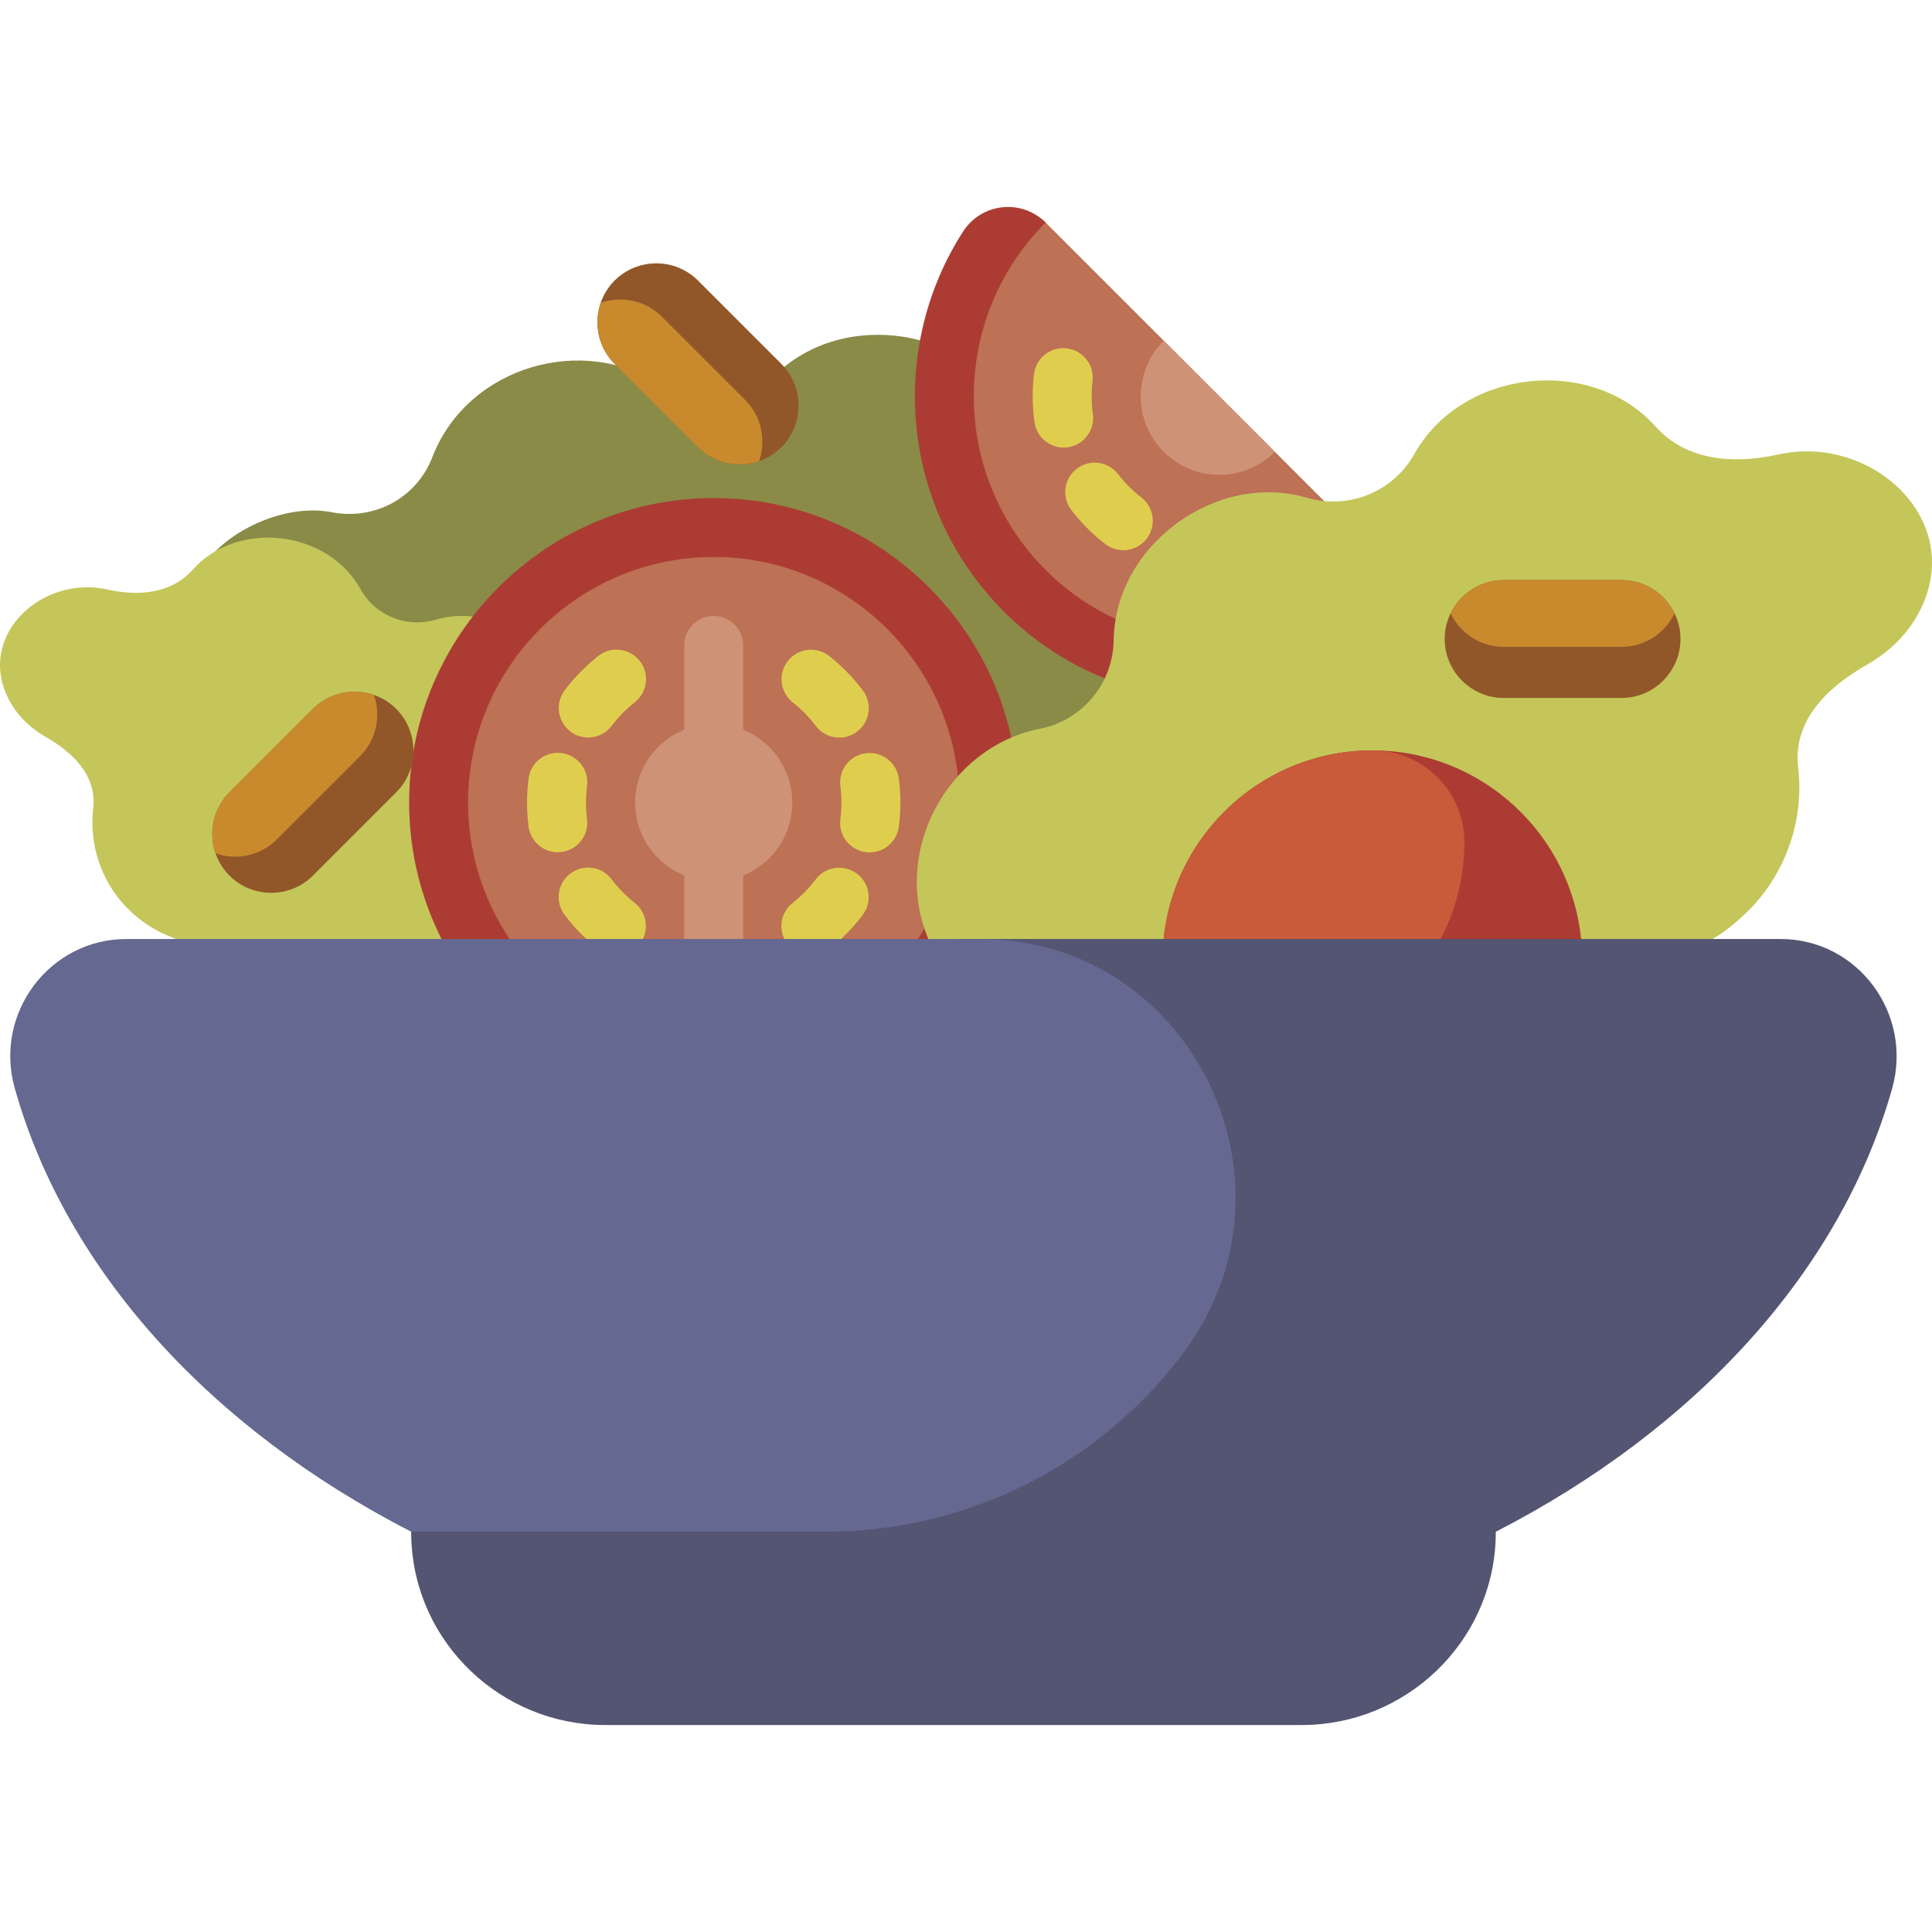 <?xml version="1.0" encoding="iso-8859-1"?>
<!-- Generator: Adobe Illustrator 19.0.0, SVG Export Plug-In . SVG Version: 6.00 Build 0)  -->
<svg version="1.1" id="Capa_1" xmlns="http://www.w3.org/2000/svg" xmlns:xlink="http://www.w3.org/1999/xlink" x="0px" y="0px"
	 viewBox="0 0 512 512" style="enable-background:new 0 0 512 512;" xml:space="preserve">
<path style="fill:#8A8B47;" d="M296.73,120.772c-11.358,3.167-22.921-2.118-28.263-11.847c-11.979-22.06-44.912-27.281-63.053-9.518
	c-8.863,8.466-21.727,8.598-30.387,2.626c-20.297-13.619-51.068-5.134-60.457,19.124c-4.146,10.764-15.224,16.721-26.477,14.62
	c-11.43-2.301-25.232,3.72-31.955,11.365l138.868,138.87c8.894,0.738,17.942,1.303,27.102,1.695l124.998-127.083
	C348.397,135.308,321.618,113.714,296.73,120.772z"/>
<path style="fill:#BD7155;" d="M271.577,156.56c26.553,26.553,68.49,28.342,97.115,5.368c3.367-2.703,3.597-7.756,0.545-10.81
	L277.017,58.9c-3.053-3.053-8.107-2.822-10.81,0.545C243.236,88.071,245.025,130.008,271.577,156.56z"/>
<g>
	<path style="fill:#DFCE4E;" d="M274.022,99.156c-0.5,4.226-0.456,8.506,0.13,12.72c0.595,4.272,4.541,7.254,8.813,6.659
		c1.75-0.244,3.283-1.049,4.442-2.209c1.673-1.673,2.568-4.082,2.217-6.605c-0.402-2.892-0.433-5.829-0.09-8.731
		c0.507-4.285-2.556-8.168-6.839-8.674C278.412,91.809,274.528,94.872,274.022,99.156z"/>
	<path style="fill:#DFCE4E;" d="M302.462,131.82c-1.141-0.881-2.24-1.849-3.268-2.876c-1.035-1.035-2.01-2.143-2.898-3.296
		c-2.633-3.417-7.538-4.052-10.955-1.418c-3.418,2.629-4.052,7.538-1.419,10.955c1.296,1.681,2.717,3.298,4.225,4.806
		c1.497,1.497,3.1,2.907,4.766,4.194c3.144,2.429,7.554,2.086,10.292-0.652c0.234-0.234,0.457-0.487,0.666-0.756
		C306.506,139.361,305.876,134.457,302.462,131.82z"/>
</g>
<path style="fill:#AC3C33;" d="M277.101,151.037c-25.38-25.38-25.38-66.676,0-92.054c-6.376-6.376-16.999-5.208-21.876,2.375
	c-20.092,31.24-16.482,73.415,10.829,100.726s69.485,30.922,100.726,10.829c7.583-4.877,8.751-15.5,2.376-21.876
	C343.776,176.416,302.479,176.416,277.101,151.037z"/>
<path style="fill:#CE9276;" d="M308.399,119.738c8.134,8.134,21.323,8.135,29.457,0l-29.457-29.457
	C300.264,98.416,300.264,111.604,308.399,119.738z"/>
<path style="fill:#C4C65A;" d="M190.897,266.833c-6.576-4.53-9.097-12.962-5.839-20.342c7.323-16.654-3.652-36.085-20.355-39.39
	c-7.206-1.33-13.476-7.763-13.672-16.341c-0.187-17.772-18.976-31.488-35.737-26.498c-7.422,2.171-15.718-0.935-19.752-8.126
	c-8.781-15.813-32.601-18.379-44.433-5.212c-5.625,6.423-14.323,7.14-22.652,5.308c-16.909-3.843-33.948,11.441-26.775,27.77
	c2.065,4.818,5.919,8.701,10.199,11.136c7.566,4.335,13.84,10.464,12.809,19.207c-1.079,9.356,2.052,19.029,8.73,26.017
	c5.889,5.961,10.673,7.422,14.4,8.965c-2.576-1.484-4.871-2.921-6.878-4.291c2.007,1.37,4.302,2.807,6.878,4.291
	c1.5,0.621,2.827,1.258,3.987,2.205c8.674,4.61,20.178,9.586,35.319,14.468c32.529,10.489,72.509,17.546,115.764,20.615
	C201.691,278.5,197.229,271.066,190.897,266.833z"/>
<path style="fill:#BD7155;" d="M189.141,139.796c-40.264,0-72.904,32.64-72.904,72.904c0,14.26,4.11,27.553,11.188,38.79
	c34.257,7.095,73.37,11.166,114.193,11.79c12.639-13.11,20.428-30.931,20.428-50.579
	C262.045,172.436,229.404,139.796,189.141,139.796z"/>
<g>
	<path style="fill:#DFCE4E;" d="M158.557,173.836c-3.342,2.635-6.336,5.692-8.902,9.087c-2.601,3.442-1.918,8.34,1.523,10.941
		c1.41,1.064,3.063,1.58,4.703,1.58c2.365,0,4.702-1.071,6.238-3.103c1.76-2.33,3.816-4.428,6.11-6.236
		c3.388-2.67,3.969-7.583,1.298-10.97C166.856,171.746,161.944,171.166,158.557,173.836z"/>
	<path style="fill:#DFCE4E;" d="M168.199,239.271c-2.291-1.81-4.344-3.91-6.102-6.243c-2.596-3.444-7.494-4.132-10.94-1.535
		c-3.444,2.597-4.132,7.494-1.535,10.94c2.562,3.398,5.554,6.459,8.893,9.096c1.433,1.132,3.141,1.682,4.837,1.682
		c2.308,0,4.593-1.019,6.134-2.97C172.161,246.857,171.585,241.944,168.199,239.271z"/>
	<path style="fill:#DFCE4E;" d="M155.57,217.043c-0.184-1.43-0.277-2.891-0.277-4.344c0-1.464,0.095-2.937,0.282-4.38
		c0.554-4.277-2.465-8.195-6.744-8.749c-4.275-0.558-8.195,2.465-8.749,6.744c-0.273,2.105-0.411,4.253-0.411,6.386
		c0,2.116,0.136,4.248,0.404,6.335c0.506,3.941,3.867,6.816,7.738,6.816c0.331,0,0.668-0.022,1.005-0.065
		C153.097,225.237,156.12,221.323,155.57,217.043z"/>
	<path style="fill:#DFCE4E;" d="M210.082,186.128c2.291,1.81,4.344,3.91,6.102,6.243c1.535,2.037,3.875,3.109,6.244,3.109
		c1.637,0,3.288-0.513,4.696-1.575c3.444-2.597,4.132-7.494,1.535-10.94c-2.562-3.398-5.554-6.459-8.893-9.096
		c-3.385-2.675-8.297-2.099-10.971,1.287C206.121,178.542,206.697,183.453,210.082,186.128z"/>
	<path style="fill:#DFCE4E;" d="M227.103,231.533c-3.443-2.601-8.34-1.918-10.941,1.523c-1.76,2.33-3.816,4.428-6.11,6.236
		c-3.388,2.67-3.969,7.583-1.298,10.97c1.541,1.955,3.828,2.976,6.14,2.976c1.693,0,3.398-0.548,4.831-1.678
		c3.342-2.635,6.336-5.692,8.902-9.087C231.228,239.033,230.545,234.134,227.103,231.533z"/>
	<path style="fill:#DFCE4E;" d="M238.206,206.363c-0.55-4.278-4.468-7.3-8.743-6.752c-4.278,0.55-7.302,4.465-6.752,8.743
		c0.184,1.43,0.277,2.891,0.277,4.344c0,1.464-0.095,2.937-0.282,4.38c-0.554,4.277,2.465,8.195,6.744,8.749
		c0.341,0.044,0.678,0.066,1.013,0.066c3.867,0,7.227-2.871,7.737-6.809c0.273-2.105,0.411-4.253,0.411-6.386
		C238.612,210.583,238.475,208.451,238.206,206.363z"/>
</g>
<g>
	<path style="fill:#CE9276;" d="M196.952,254.358V171.04c0-4.314-3.497-7.811-7.811-7.811c-4.314,0-7.811,3.497-7.811,7.811v83.318
		c0,2.209,0.921,4.199,2.394,5.62c3.214,0.324,6.452,0.623,9.71,0.901C195.553,259.483,196.952,257.085,196.952,254.358z"/>
	<circle style="fill:#CE9276;" cx="189.143" cy="212.701" r="20.83"/>
</g>
<path style="fill:#AC3C33;" d="M189.141,131.985c-44.507,0-80.715,36.208-80.715,80.715c0,13.152,3.182,25.567,8.786,36.55
	c6.918,1.602,14.056,3.077,21.393,4.416c-9.093-11.196-14.556-25.453-14.556-40.966c0-35.891,29.201-65.093,65.093-65.093
	s65.093,29.201,65.093,65.093c0,20.253-9.299,38.371-23.85,50.319c7.121,0.221,14.303,0.336,21.529,0.344
	c11.21-13.862,17.944-31.487,17.944-50.663C269.856,168.193,233.647,131.985,189.141,131.985z"/>
<path style="fill:#C4C65A;" d="M471.137,120.473c-11.958,2.618-24.449,1.591-32.525-7.583
	c-16.989-18.811-51.194-15.145-63.801,7.445c-5.792,10.271-17.705,14.71-28.362,11.607c-24.069-7.128-51.047,12.468-51.316,37.855
	c-0.28,12.254-9.284,21.443-19.631,23.345c-23.983,4.721-39.741,32.481-29.227,56.271c4.679,10.543,1.058,22.589-8.384,29.06
	c-3.718,2.472-6.981,5.714-9.664,9.468c8.076,0.275,16.23,0.419,24.445,0.419c62.037,0,120.828-7.941,165.545-22.36
	c5.988-1.931,16.795-6.083,21.699-8.016c5.568-9.055,9.894-3.022,24.095-17.326c9.588-9.984,14.084-23.803,12.534-37.168
	c-1.481-12.49,7.528-21.247,18.393-27.439c6.147-3.479,11.68-9.024,14.645-15.908C519.882,136.817,495.417,114.982,471.137,120.473z
	"/>
<path style="fill:#AC3C33;" d="M419.087,249.653c-2.452-28.414-26.347-50.792-55.386-50.792c-30.662,0-55.608,24.946-55.608,55.608
	c0,7.397,1.463,14.455,4.097,20.916c31.477-3.765,60.489-9.749,85.198-17.717C405.663,255,412.847,252.303,419.087,249.653z"/>
<path style="fill:#C95A3A;" d="M388.064,223.224c0-0.072,0-0.145,0-0.217c-0.051-13.247-10.9-24.096-24.147-24.147
	c-0.072,0-0.145,0-0.217,0c-30.662,0-55.608,24.946-55.608,55.608c0,0.072,0,0.145,0,0.217c0.032,8.225,4.228,15.523,10.575,19.888
	c17.479-2.286,34.138-5.268,49.656-8.902C380.385,255.463,388.064,240.228,388.064,223.224z"/>
<path style="fill:#915729;" d="M207.068,96.439l-22.093-22.093c-6.076-6.076-16.018-6.076-22.093,0
	c-6.076,6.076-6.076,16.018,0,22.093l22.093,22.093c6.076,6.076,16.018,6.076,22.093,0
	C213.143,112.457,213.143,102.515,207.068,96.439z"/>
<path style="fill:#C98A2E;" d="M184.974,118.532l-22.093-22.093c-4.361-4.361-5.574-10.708-3.674-16.194
	c5.485-1.9,11.833-0.686,16.194,3.674l22.093,22.093c4.361,4.361,5.574,10.708,3.674,16.194
	C195.684,124.106,189.336,122.893,184.974,118.532z"/>
<path style="fill:#915729;" d="M429.723,184.965h-31.244c-8.592,0-15.622-7.03-15.622-15.622c0-8.592,7.03-15.622,15.622-15.622
	h31.244c8.592,0,15.622,7.03,15.622,15.622C445.345,177.935,438.315,184.965,429.723,184.965z"/>
<path style="fill:#C98A2E;" d="M429.723,153.72h-31.244c-6.168,0-11.514,3.631-14.05,8.853c2.536,5.222,7.882,8.853,14.05,8.853
	h31.244c6.168,0,11.514-3.631,14.05-8.853C441.237,157.351,435.89,153.72,429.723,153.72z"/>
<path style="fill:#915729;" d="M105.003,209.96L82.91,232.053c-6.076,6.076-16.018,6.076-22.093,0
	c-6.076-6.076-6.076-16.018,0-22.093l22.093-22.093c6.076-6.076,16.018-6.076,22.093,0
	C111.078,193.943,111.078,203.885,105.003,209.96z"/>
<path style="fill:#C98A2E;" d="M82.91,187.867L60.817,209.96c-4.361,4.361-5.574,10.708-3.674,16.194
	c5.485,1.9,11.833,0.686,16.194-3.674l22.093-22.093c4.361-4.361,5.574-10.708,3.674-16.194
	C93.619,182.293,87.271,183.507,82.91,187.867z"/>
<path style="fill:#535572;" d="M471.912,248.852H252.685L108.946,405.921h0.022c0,0.653,0.011,1.304,0.034,1.953
	c0.985,27.656,24.026,49.275,51.344,49.275h92.339h92.339c27.318,0,50.359-21.618,51.344-49.275c0.023-0.649,0.034-1.3,0.034-1.953
	h0.022c52.805-27.145,91.236-68.83,104.988-117.346C507.051,268.683,492.34,248.852,471.912,248.852z"/>
<path style="fill:#656890;" d="M313.448,358.747L313.448,358.747c33.957-44.986,2.294-109.895-53.607-109.895H33.46
	c-20.353,0-35.144,19.72-29.551,39.545c13.71,48.596,52.185,90.346,105.063,117.524h109.866c36.789,0,71.67-17.066,94.151-46.567
	C313.142,359.152,313.295,358.95,313.448,358.747z"/>
<g>
</g>
<g>
</g>
<g>
</g>
<g>
</g>
<g>
</g>
<g>
</g>
<g>
</g>
<g>
</g>
<g>
</g>
<g>
</g>
<g>
</g>
<g>
</g>
<g>
</g>
<g>
</g>
<g>
</g>
</svg>
